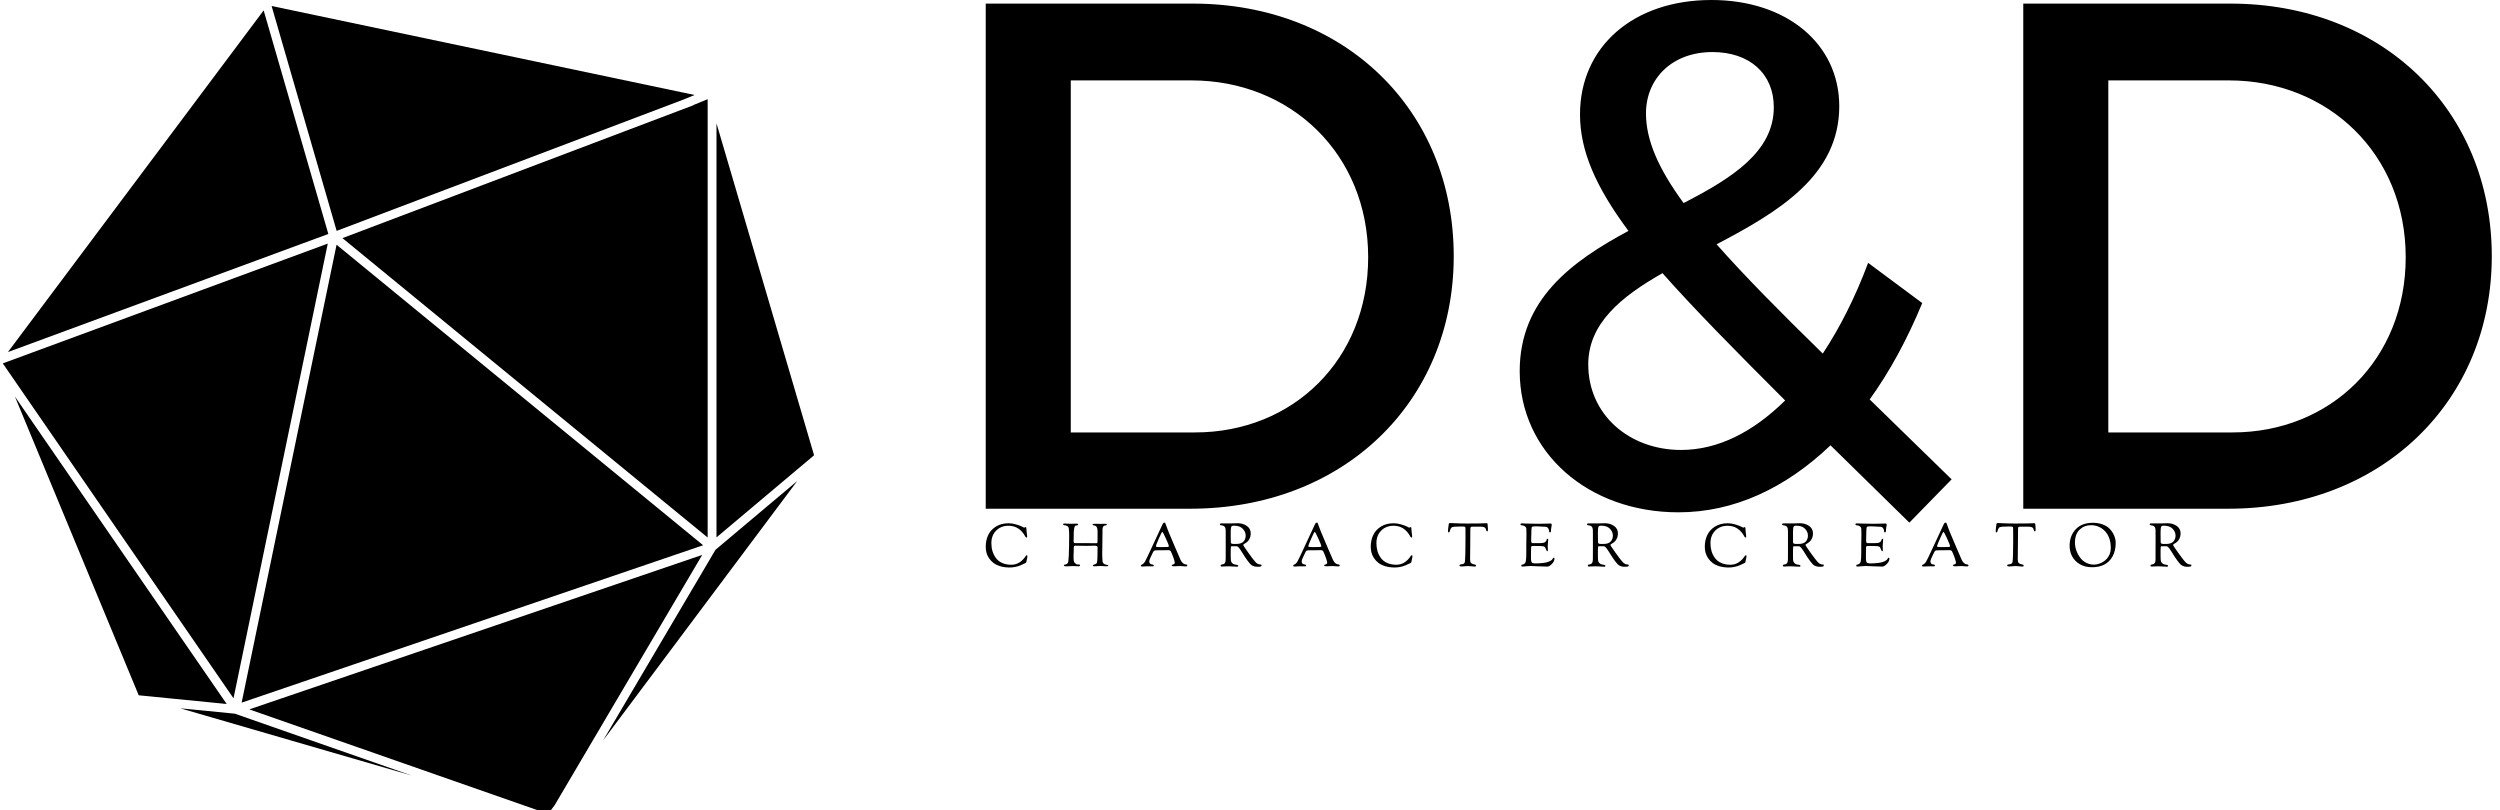 <svg data-v-423bf9ae="" xmlns="http://www.w3.org/2000/svg" viewBox="0 0 287 93" class="iconLeftSlogan"><!----><!----><!----><g data-v-423bf9ae="" id="9be48a3c-2b31-46f5-96a1-c7aac489a3c8" fill="black" transform="matrix(5.917,0,0,5.917,105.529,-24.911)"><path d="M1.29 14.08L5.26 14.08C8.23 14.08 10.37 12.01 10.37 9.18C10.37 6.34 8.25 4.28 5.31 4.28L1.29 4.28ZM2.94 12.60L2.94 5.77L5.28 5.77C7.21 5.77 8.71 7.20 8.71 9.20C8.71 11.19 7.25 12.60 5.35 12.60ZM11.65 11.41C11.65 12.99 12.98 14.15 14.73 14.15C15.81 14.15 16.81 13.68 17.68 12.85L19.21 14.35L20.03 13.51L18.44 11.96C18.83 11.42 19.17 10.79 19.46 10.09L18.41 9.31C18.16 9.98 17.86 10.57 17.53 11.07C16.69 10.25 16.00 9.55 15.47 8.95C16.67 8.32 17.85 7.62 17.85 6.27C17.85 5.07 16.84 4.21 15.37 4.21C13.85 4.21 12.82 5.12 12.82 6.43C12.82 7.13 13.12 7.83 13.76 8.69C12.66 9.28 11.65 10.02 11.65 11.41ZM12.98 11.28C12.98 10.49 13.61 9.97 14.42 9.51C15.04 10.21 15.82 11.00 16.80 11.98C16.18 12.59 15.50 12.94 14.78 12.94C13.78 12.94 12.98 12.26 12.98 11.28ZM14.10 6.41C14.10 5.74 14.60 5.22 15.39 5.22C16.11 5.22 16.58 5.64 16.58 6.29C16.58 7.15 15.78 7.66 14.83 8.15C14.34 7.48 14.10 6.93 14.10 6.41ZM21.42 14.08L25.40 14.08C28.36 14.08 30.51 12.01 30.51 9.18C30.51 6.34 28.38 4.28 25.44 4.28L21.42 4.28ZM23.07 12.60L23.07 5.77L25.41 5.77C27.34 5.77 28.84 7.20 28.84 9.20C28.84 11.19 27.38 12.60 25.48 12.60Z"></path></g><!----><g data-v-423bf9ae="" id="0094e433-371f-45a5-ae8f-ca44cee24aee" transform="matrix(1.015,0,0,1.015,-3.641,-3.448)" stroke="none" fill="black"><path d="M30.917 82.868l52.195-17.802-41.458-33.987zM80.891 14.657l1.255-.516-47.84-10.066 7.357 25.434zM83.625 14.614l-1.624.668.008.021L42.318 30.33l41.307 33.863zM33.408 4.573L4.484 43.216 40.723 29.86zM71.796 87.147l21.962-29.348-9.246 7.78zM23.979 83.508l26.178 7.607-20.012-6.998zM84.625 17.348v46.828l11.037-9.287zM31.782 83.631L65.583 95.45l.742-.992 16.684-28.299zM5.269 48.243l14.008 33.794 9.95.984zM40.66 30.949L3.902 44.497l26.096 37.881z"></path></g><!----><g data-v-423bf9ae="" id="c4691be1-7bba-4f86-bc12-b16fba2ead59" fill="black" transform="matrix(0.494,0,0,0.494,112.856,58.371)"><path d="M0.62 8.90L0.62 8.90L0.62 8.90Q0.62 7.38 1.20 6.16L1.20 6.16L1.20 6.16Q1.79 4.94 3.02 4.19L3.02 4.19L3.02 4.19Q4.24 3.44 5.92 3.44L5.92 3.44L5.92 3.44Q6.78 3.44 7.64 3.70L7.64 3.70L7.64 3.70Q8.51 3.95 9.03 4.20L9.03 4.20L9.55 4.47L9.55 4.47Q9.59 4.47 9.69 4.40L9.69 4.40L9.69 4.40Q9.79 4.33 9.84 4.33L9.84 4.33L9.84 4.33Q9.91 4.33 9.98 4.38L9.98 4.38L9.98 4.38Q10.05 4.44 10.05 4.55L10.05 4.55L10.05 4.55Q10.07 4.96 10.12 5.41L10.12 5.41L10.12 5.41Q10.16 5.87 10.21 6.16L10.21 6.16L10.21 6.16Q10.25 6.45 10.25 6.51L10.25 6.51L10.25 6.51Q10.25 6.76 10.08 6.76L10.08 6.76L10.08 6.76Q9.95 6.76 9.84 6.57L9.84 6.57L9.84 6.57Q8.48 4.02 5.92 4.02L5.92 4.02L5.92 4.02Q4.17 4.02 3.05 5.14L3.05 5.14L3.05 5.14Q1.93 6.26 1.93 8.06L1.93 8.06L1.93 8.06Q1.93 9.06 2.19 9.93L2.19 9.93L2.19 9.93Q2.45 10.79 2.98 11.51L2.98 11.51L2.98 11.51Q3.50 12.24 4.42 12.66L4.42 12.66L4.42 12.66Q5.35 13.08 6.58 13.08L6.58 13.08L6.58 13.08Q8.60 13.08 9.97 10.98L9.97 10.98L9.97 10.98Q10.02 10.88 10.18 10.88L10.18 10.88L10.18 10.88Q10.30 10.88 10.30 11.07L10.30 11.07L10.30 11.07Q10.30 11.23 10.26 11.49L10.26 11.49L10.26 11.49Q10.21 11.75 10.14 12.06L10.14 12.06L10.14 12.06Q10.07 12.38 10.05 12.45L10.05 12.45L10.05 12.45Q10.02 12.60 9.83 12.70L9.83 12.70L9.83 12.70Q9.07 13.06 8.64 13.24L8.64 13.24L8.64 13.24Q8.22 13.43 7.56 13.57L7.56 13.57L7.56 13.57Q6.90 13.72 6.22 13.72L6.22 13.72L6.22 13.72Q5.00 13.72 4.02 13.43L4.02 13.43L4.02 13.43Q3.04 13.13 2.42 12.66L2.42 12.66L2.42 12.66Q1.79 12.18 1.37 11.54L1.37 11.54L1.37 11.54Q0.95 10.91 0.78 10.25L0.78 10.25L0.78 10.25Q0.62 9.60 0.62 8.90ZM18.58 3.65L18.58 3.65L18.58 3.65Q18.58 3.50 18.97 3.50L18.97 3.50L18.97 3.50Q19.11 3.50 19.61 3.53L19.61 3.53L19.61 3.53Q20.12 3.56 20.55 3.56L20.55 3.56L20.55 3.56Q20.82 3.56 21.06 3.54L21.06 3.54L21.06 3.54Q21.31 3.53 21.78 3.53L21.78 3.53L21.78 3.53Q22.09 3.53 22.09 3.72L22.09 3.72L22.09 3.72Q22.09 3.96 21.60 3.96L21.60 3.96L21.60 3.96Q21.32 3.96 21.20 4.54L21.20 4.54L21.20 4.54Q21.07 5.11 21.07 5.71L21.07 5.71L21.07 6.23L21.07 6.23Q21.07 6.57 21.06 6.99L21.06 6.99L21.06 6.99Q21.04 7.42 21.04 7.52L21.04 7.52L21.04 7.52Q21.04 7.87 21.13 7.97L21.13 7.97L21.13 7.97Q21.21 8.06 21.52 8.06L21.52 8.06L21.52 8.06Q21.55 8.06 22.06 8.06L22.06 8.06L22.06 8.06Q22.58 8.05 23.81 8.05L23.81 8.05L23.81 8.05Q23.93 8.05 24.19 8.06L24.19 8.06L24.19 8.06Q24.46 8.06 25.07 8.07L25.07 8.07L25.07 8.07Q25.68 8.08 26.46 8.08L26.46 8.08L26.46 8.08Q26.56 8.08 26.59 7.84L26.59 7.84L26.59 7.84Q26.61 7.56 26.61 6.13L26.61 6.13L26.61 5.38L26.61 5.38Q26.61 4.83 26.50 4.51L26.50 4.51L26.50 4.51Q26.38 4.19 26.20 4.09L26.20 4.09L26.20 4.09Q26.03 3.99 25.85 3.96L25.85 3.96L25.85 3.96Q25.68 3.93 25.56 3.88L25.56 3.88L25.56 3.88Q25.44 3.84 25.44 3.70L25.44 3.70L25.44 3.70Q25.44 3.56 25.98 3.56L25.98 3.56L25.98 3.56Q26.12 3.56 26.59 3.57L26.59 3.57L26.59 3.57Q27.05 3.58 27.34 3.58L27.34 3.58L27.34 3.58Q27.48 3.58 27.82 3.57L27.82 3.57L27.82 3.57Q28.15 3.56 28.43 3.56L28.43 3.56L28.43 3.56Q28.76 3.56 28.76 3.74L28.76 3.74L28.76 3.74Q28.76 3.92 28.56 3.92L28.56 3.92L28.56 3.92Q28.17 3.92 27.97 4.16L27.97 4.16L27.97 4.16Q27.76 4.40 27.76 4.79L27.76 4.79L27.76 4.79Q27.76 5.25 27.74 6.42L27.74 6.42L27.74 6.42Q27.72 7.59 27.72 8.19L27.72 8.19L27.72 8.19Q27.72 8.51 27.71 9.20L27.71 9.20L27.71 9.20Q27.69 9.90 27.69 10.29L27.69 10.29L27.69 10.81L27.69 10.81Q27.69 11.23 27.72 11.58L27.72 11.58L27.72 11.58Q27.75 11.94 27.75 12.10L27.75 12.10L27.75 12.10Q27.75 13.01 28.92 13.13L28.92 13.13L28.92 13.13Q29.09 13.13 29.09 13.29L29.09 13.29L29.09 13.29Q29.09 13.38 28.95 13.41L28.95 13.41L28.95 13.41Q28.81 13.44 28.41 13.44L28.41 13.44L28.41 13.44Q28.25 13.44 27.90 13.40L27.90 13.40L27.90 13.40Q27.54 13.37 27.33 13.37L27.33 13.37L27.33 13.37Q27.08 13.37 26.72 13.40L26.72 13.40L26.72 13.40Q26.36 13.44 26.01 13.44L26.01 13.44L26.01 13.44Q25.84 13.44 25.77 13.44L25.77 13.44L25.77 13.44Q25.70 13.44 25.63 13.42L25.63 13.42L25.63 13.42Q25.55 13.40 25.53 13.36L25.53 13.36L25.53 13.36Q25.51 13.33 25.51 13.26L25.51 13.26L25.51 13.26Q25.51 13.17 25.65 13.10L25.65 13.10L25.65 13.10Q25.79 13.03 25.96 12.99L25.96 12.99L25.96 12.99Q26.12 12.95 26.29 12.83L26.29 12.83L26.29 12.83Q26.45 12.71 26.47 12.53L26.47 12.53L26.47 12.53Q26.57 12.03 26.57 11.51L26.57 11.51L26.57 11.51Q26.57 11.37 26.58 11.12L26.58 11.12L26.58 11.12Q26.59 10.86 26.59 10.75L26.59 10.75L26.59 10.75Q26.59 10.50 26.60 9.93L26.60 9.93L26.60 9.93Q26.61 9.35 26.61 9.03L26.61 9.03L26.61 9.03Q26.61 8.82 26.45 8.74L26.45 8.74L26.45 8.74Q26.28 8.65 25.73 8.65L25.73 8.65L25.73 8.65Q25.52 8.65 24.77 8.68L24.77 8.68L24.01 8.69L24.01 8.69Q23.39 8.69 22.62 8.67L22.62 8.67L22.62 8.67Q21.85 8.65 21.43 8.65L21.43 8.65L21.43 8.65Q21.22 8.65 21.15 8.74L21.15 8.74L21.15 8.74Q21.08 8.82 21.08 9.17L21.08 9.17L21.08 9.17Q21.08 9.52 21.06 10.08L21.06 10.08L21.06 10.08Q21.03 10.64 21.03 10.89L21.03 10.89L21.03 11.49L21.03 11.49Q21.03 12.10 21.14 12.39L21.14 12.39L21.14 12.39Q21.25 12.68 21.69 12.96L21.69 12.96L21.69 12.96Q21.80 13.03 22.29 13.03L22.29 13.03L22.29 13.03Q22.39 13.03 22.47 13.08L22.47 13.08L22.47 13.08Q22.55 13.13 22.55 13.19L22.55 13.19L22.55 13.19Q22.55 13.44 22.11 13.44L22.11 13.44L22.11 13.44Q21.69 13.44 21.41 13.41L21.41 13.41L21.41 13.41Q21.14 13.38 20.94 13.38L20.94 13.38L20.94 13.38Q20.55 13.38 20.10 13.42L20.10 13.42L20.10 13.42Q19.66 13.45 19.43 13.45L19.43 13.45L19.43 13.45Q18.77 13.45 18.77 13.24L18.77 13.24L18.77 13.24Q18.77 13.12 18.91 13.07L18.91 13.07L18.91 13.07Q19.04 13.02 19.21 13.00L19.21 13.00L19.21 13.00Q19.38 12.98 19.56 12.82L19.56 12.82L19.56 12.82Q19.74 12.66 19.81 12.35L19.81 12.35L19.81 12.35Q19.85 12.11 19.92 10.91L19.92 10.91L19.92 10.91Q19.99 9.70 19.99 8.61L19.99 8.61L19.99 7.81L19.99 7.81Q19.99 7.63 20.00 7.12L20.00 7.12L20.00 7.12Q20.01 6.61 20.01 6.30L20.01 6.30L20.01 6.30Q20.01 5.24 19.92 4.63L19.92 4.63L19.92 4.63Q19.88 4.28 19.55 4.09L19.55 4.09L19.55 4.09Q19.22 3.89 18.87 3.89L18.87 3.89L18.87 3.89Q18.73 3.89 18.66 3.80L18.66 3.80L18.66 3.80Q18.58 3.71 18.58 3.65ZM36.65 13.33L36.65 13.33L36.65 13.33Q36.65 13.13 36.86 13.06L36.86 13.06L36.86 13.06Q37.31 12.89 37.65 12.31L37.65 12.31L37.65 12.31Q37.98 11.73 39.31 8.83L39.31 8.83L39.31 8.83Q40.68 5.87 41.73 3.63L41.73 3.63L41.73 3.63Q41.83 3.42 41.91 3.36L41.91 3.36L41.91 3.36Q41.99 3.30 42.15 3.30L42.15 3.30L42.15 3.30Q42.28 3.30 42.32 3.36L42.32 3.36L42.32 3.36Q42.36 3.42 42.50 3.82L42.50 3.82L42.50 3.82Q42.59 4.06 42.65 4.23L42.65 4.23L42.65 4.23Q42.71 4.40 42.85 4.77L42.85 4.77L42.85 4.77Q42.99 5.15 43.16 5.56L43.16 5.56L43.16 5.56Q43.61 6.66 44.71 9.22L44.71 9.22L44.71 9.22Q45.81 11.77 45.91 11.98L45.91 11.98L45.91 11.98Q46.14 12.46 46.44 12.71L46.44 12.71L46.44 12.71Q46.73 12.95 46.95 12.97L46.95 12.97L46.95 12.97Q47.17 12.99 47.31 13.04L47.31 13.04L47.31 13.04Q47.46 13.09 47.46 13.26L47.46 13.26L47.46 13.26Q47.46 13.47 47.08 13.47L47.08 13.47L47.08 13.47Q46.93 13.47 46.48 13.43L46.48 13.43L46.48 13.43Q46.03 13.38 45.82 13.38L45.82 13.38L45.82 13.38Q45.56 13.38 45.14 13.41L45.14 13.41L45.14 13.41Q44.72 13.44 44.52 13.44L44.52 13.44L44.52 13.44Q44.09 13.44 43.97 13.40L43.97 13.40L43.97 13.40Q43.85 13.37 43.85 13.24L43.85 13.24L43.85 13.24Q43.85 13.15 43.96 13.08L43.96 13.08L43.96 13.08Q44.07 13.02 44.20 13.00L44.20 13.00L44.20 13.00Q44.32 12.98 44.44 12.87L44.44 12.87L44.44 12.87Q44.55 12.77 44.55 12.59L44.55 12.59L44.55 12.59Q44.55 12.28 44.20 11.33L44.20 11.33L44.20 11.33Q43.85 10.37 43.61 9.93L43.61 9.93L43.61 9.93Q43.48 9.69 43.04 9.69L43.04 9.69L43.04 9.69Q42.97 9.69 42.42 9.70L42.42 9.70L42.42 9.70Q41.87 9.72 41.34 9.72L41.34 9.72L40.60 9.72L40.60 9.72Q39.97 9.72 39.81 9.79L39.81 9.79L39.81 9.79Q39.65 9.86 39.52 10.12L39.52 10.12L39.52 10.12Q39.44 10.30 39.24 10.70L39.24 10.70L39.24 10.70Q39.05 11.10 38.98 11.26L38.98 11.26L38.98 11.26Q38.91 11.41 38.80 11.65L38.80 11.65L38.80 11.65Q38.70 11.90 38.66 12.05L38.66 12.05L38.66 12.05Q38.63 12.19 38.63 12.31L38.63 12.31L38.63 12.31Q38.63 12.63 38.79 12.80L38.79 12.80L38.79 12.80Q38.95 12.96 39.14 12.98L39.14 12.98L39.14 12.98Q39.34 13.01 39.50 13.06L39.50 13.06L39.50 13.06Q39.66 13.12 39.66 13.26L39.66 13.26L39.66 13.26Q39.66 13.36 39.62 13.40L39.62 13.40L39.62 13.40Q39.58 13.45 39.42 13.45L39.42 13.45L39.42 13.45Q39.34 13.45 38.94 13.45L38.94 13.45L38.94 13.45Q38.54 13.44 38.26 13.44L38.26 13.44L38.26 13.44Q37.95 13.44 37.57 13.47L37.57 13.47L37.57 13.47Q37.18 13.50 37.06 13.50L37.06 13.50L37.06 13.50Q36.65 13.50 36.65 13.33ZM40.17 8.71L40.17 8.71L40.17 8.71Q40.17 8.89 40.29 8.93L40.29 8.93L40.29 8.93Q40.42 8.97 40.88 8.97L40.88 8.97L41.31 8.97L42.64 8.96L42.64 8.96Q43.19 8.96 43.19 8.74L43.19 8.74L43.19 8.74Q43.19 8.55 42.50 7.01L42.50 7.01L42.50 7.01Q41.82 5.46 41.64 5.46L41.64 5.46L41.64 5.46Q41.51 5.46 40.84 7.01L40.84 7.01L40.84 7.01Q40.17 8.55 40.17 8.71ZM55.02 3.70L55.02 3.70L55.02 3.70Q55.02 3.47 55.43 3.47L55.43 3.47L57.75 3.47L57.75 3.47Q58.07 3.47 58.49 3.45L58.49 3.45L58.49 3.45Q58.91 3.43 59.15 3.43L59.15 3.43L59.15 3.43Q60.41 3.43 61.31 4.07L61.31 4.07L61.31 4.07Q62.20 4.70 62.20 5.78L62.20 5.78L62.20 5.78Q62.20 6.50 61.93 7.03L61.93 7.03L61.93 7.03Q61.66 7.57 61.33 7.81L61.33 7.81L61.33 7.81Q61.00 8.05 60.73 8.22L60.73 8.22L60.73 8.22Q60.45 8.40 60.45 8.46L60.45 8.46L60.45 8.46Q60.45 8.62 61.63 10.27L61.63 10.27L61.63 10.27Q62.80 11.91 63.24 12.38L63.24 12.38L63.24 12.38Q63.77 13.03 64.53 13.03L64.53 13.03L64.53 13.03Q64.72 13.03 64.72 13.20L64.72 13.20L64.72 13.20Q64.72 13.41 64.55 13.48L64.55 13.48L64.55 13.48Q64.39 13.55 63.69 13.55L63.69 13.55L63.69 13.55Q63.03 13.55 62.48 13.23L62.48 13.23L62.48 13.23Q61.78 12.82 60.12 10.09L60.12 10.09L60.12 10.09Q60.02 9.94 59.98 9.87L59.98 9.87L59.98 9.87Q59.30 8.78 58.94 8.78L58.94 8.78L58.65 8.78L57.79 8.78L57.79 8.78Q57.62 8.78 57.59 8.92L57.59 8.92L57.59 8.92Q57.55 9.06 57.55 9.77L57.55 9.77L57.55 9.77Q57.55 10.44 57.55 10.88L57.55 10.88L57.55 10.88Q57.55 11.31 57.56 11.43L57.56 11.43L57.56 11.43Q57.57 11.55 57.57 11.63L57.57 11.63L57.57 11.63Q57.57 11.70 57.57 11.75L57.57 11.75L57.57 11.75Q57.57 12.32 57.83 12.63L57.83 12.63L57.83 12.63Q58.10 12.95 58.43 13.00L58.43 13.00L58.43 13.00Q58.76 13.05 59.02 13.11L59.02 13.11L59.02 13.11Q59.29 13.17 59.29 13.31L59.29 13.31L59.29 13.31Q59.29 13.54 59.04 13.54L59.04 13.54L59.04 13.54Q59.02 13.54 58.07 13.49L58.07 13.49L58.07 13.49Q57.12 13.44 57.04 13.44L57.04 13.44L57.04 13.44Q56.63 13.44 56.07 13.47L56.07 13.47L56.07 13.47Q55.51 13.50 55.50 13.50L55.50 13.50L55.50 13.50Q55.20 13.50 55.20 13.27L55.20 13.27L55.20 13.27Q55.20 13.12 55.38 13.05L55.38 13.05L55.38 13.05Q55.57 12.99 55.79 12.96L55.79 12.96L55.79 12.96Q56.01 12.94 56.20 12.66L56.20 12.66L56.20 12.66Q56.38 12.38 56.38 11.86L56.38 11.86L56.38 11.86Q56.38 11.49 56.39 9.90L56.39 9.90L56.39 9.90Q56.39 8.30 56.39 7.45L56.39 7.45L56.39 7.45Q56.39 6.58 56.39 5.86L56.39 5.86L56.39 5.86Q56.38 5.14 56.38 5.08L56.38 5.08L56.38 5.08Q56.38 4.56 56.17 4.29L56.17 4.29L56.17 4.29Q55.96 4.02 55.70 3.98L55.70 3.98L55.70 3.98Q55.44 3.95 55.23 3.89L55.23 3.89L55.23 3.89Q55.02 3.84 55.02 3.70ZM57.55 5.54L57.55 5.94L57.55 5.94Q57.55 7.38 57.57 7.72L57.57 7.72L57.57 7.72Q57.58 8.06 57.67 8.12L57.67 8.12L57.67 8.12Q57.88 8.25 58.27 8.25L58.27 8.25L58.41 8.25L58.81 8.25L58.81 8.25Q60.00 8.25 60.52 7.70L60.52 7.70L60.52 7.70Q61.03 7.15 61.03 6.30L61.03 6.30L61.03 6.30Q61.03 5.43 60.35 4.72L60.35 4.72L60.35 4.72Q59.67 4.00 58.30 4.00L58.30 4.00L58.30 4.00Q57.78 4.00 57.67 4.28L57.67 4.28L57.67 4.28Q57.55 4.55 57.55 5.54L57.55 5.54ZM72.07 13.33L72.07 13.33L72.07 13.33Q72.07 13.13 72.28 13.06L72.28 13.06L72.28 13.06Q72.73 12.89 73.07 12.31L73.07 12.31L73.07 12.31Q73.40 11.73 74.73 8.83L74.73 8.83L74.73 8.83Q76.10 5.87 77.15 3.63L77.15 3.63L77.15 3.63Q77.25 3.42 77.33 3.36L77.33 3.36L77.33 3.36Q77.41 3.30 77.57 3.30L77.57 3.30L77.57 3.30Q77.70 3.30 77.74 3.36L77.74 3.36L77.74 3.36Q77.78 3.42 77.92 3.82L77.92 3.82L77.92 3.82Q78.01 4.06 78.07 4.23L78.07 4.23L78.07 4.23Q78.13 4.40 78.27 4.77L78.27 4.77L78.27 4.77Q78.41 5.15 78.58 5.56L78.58 5.56L78.58 5.56Q79.03 6.66 80.13 9.22L80.13 9.22L80.13 9.22Q81.23 11.77 81.33 11.98L81.33 11.98L81.33 11.98Q81.56 12.46 81.86 12.71L81.86 12.71L81.86 12.71Q82.15 12.95 82.37 12.97L82.37 12.97L82.37 12.97Q82.59 12.99 82.73 13.04L82.73 13.04L82.73 13.04Q82.88 13.09 82.88 13.26L82.88 13.26L82.88 13.26Q82.88 13.47 82.50 13.47L82.50 13.47L82.50 13.47Q82.35 13.47 81.90 13.43L81.90 13.43L81.90 13.43Q81.45 13.38 81.24 13.38L81.24 13.38L81.24 13.38Q80.98 13.38 80.56 13.41L80.56 13.41L80.56 13.41Q80.14 13.44 79.94 13.44L79.94 13.44L79.94 13.44Q79.51 13.44 79.39 13.40L79.39 13.40L79.39 13.40Q79.27 13.37 79.27 13.24L79.27 13.24L79.27 13.24Q79.27 13.15 79.38 13.08L79.38 13.08L79.38 13.08Q79.49 13.02 79.62 13.00L79.62 13.00L79.62 13.00Q79.74 12.98 79.86 12.87L79.86 12.87L79.86 12.87Q79.97 12.77 79.97 12.59L79.97 12.59L79.97 12.59Q79.97 12.28 79.62 11.33L79.62 11.33L79.62 11.33Q79.27 10.37 79.03 9.93L79.03 9.93L79.03 9.93Q78.90 9.69 78.46 9.69L78.46 9.69L78.46 9.69Q78.39 9.69 77.84 9.70L77.84 9.70L77.84 9.70Q77.29 9.72 76.76 9.72L76.76 9.72L76.02 9.72L76.02 9.72Q75.39 9.72 75.23 9.79L75.23 9.79L75.23 9.79Q75.07 9.86 74.94 10.12L74.94 10.12L74.94 10.12Q74.86 10.30 74.66 10.70L74.66 10.70L74.66 10.70Q74.47 11.10 74.40 11.26L74.40 11.26L74.40 11.26Q74.33 11.41 74.22 11.65L74.22 11.65L74.22 11.65Q74.12 11.90 74.08 12.05L74.08 12.05L74.08 12.05Q74.05 12.19 74.05 12.31L74.05 12.31L74.05 12.31Q74.05 12.63 74.21 12.80L74.21 12.80L74.21 12.80Q74.37 12.96 74.56 12.98L74.56 12.98L74.56 12.98Q74.76 13.01 74.92 13.06L74.92 13.06L74.92 13.06Q75.08 13.12 75.08 13.26L75.08 13.26L75.08 13.26Q75.08 13.36 75.04 13.40L75.04 13.40L75.04 13.40Q75.00 13.45 74.84 13.45L74.84 13.45L74.84 13.45Q74.76 13.45 74.36 13.45L74.36 13.45L74.36 13.45Q73.96 13.44 73.68 13.44L73.68 13.44L73.68 13.44Q73.37 13.44 72.99 13.47L72.99 13.47L72.99 13.47Q72.60 13.50 72.48 13.50L72.48 13.50L72.48 13.50Q72.07 13.50 72.07 13.33ZM75.59 8.71L75.59 8.71L75.59 8.71Q75.59 8.89 75.71 8.93L75.71 8.93L75.71 8.93Q75.84 8.97 76.30 8.97L76.30 8.97L76.73 8.97L78.06 8.96L78.06 8.96Q78.61 8.96 78.61 8.74L78.61 8.74L78.61 8.74Q78.61 8.55 77.92 7.01L77.92 7.01L77.92 7.01Q77.24 5.46 77.06 5.46L77.06 5.46L77.06 5.46Q76.93 5.46 76.26 7.01L76.26 7.01L76.26 7.01Q75.59 8.55 75.59 8.71ZM90.09 8.90L90.09 8.90L90.09 8.90Q90.09 7.38 90.68 6.16L90.68 6.16L90.68 6.16Q91.27 4.94 92.49 4.19L92.49 4.19L92.49 4.19Q93.72 3.44 95.40 3.44L95.40 3.44L95.40 3.44Q96.25 3.44 97.12 3.70L97.12 3.70L97.12 3.70Q97.99 3.95 98.50 4.20L98.50 4.20L99.02 4.47L99.02 4.47Q99.06 4.47 99.16 4.40L99.16 4.40L99.16 4.40Q99.26 4.33 99.32 4.33L99.32 4.33L99.32 4.33Q99.39 4.33 99.46 4.38L99.46 4.38L99.46 4.38Q99.53 4.44 99.53 4.55L99.53 4.55L99.53 4.55Q99.54 4.96 99.59 5.41L99.59 5.41L99.59 5.41Q99.64 5.87 99.68 6.16L99.68 6.16L99.68 6.16Q99.72 6.45 99.72 6.51L99.72 6.51L99.72 6.51Q99.72 6.76 99.55 6.76L99.55 6.76L99.55 6.76Q99.43 6.76 99.32 6.57L99.32 6.57L99.32 6.57Q97.96 4.02 95.40 4.02L95.40 4.02L95.40 4.02Q93.65 4.02 92.53 5.14L92.53 5.14L92.53 5.14Q91.41 6.26 91.41 8.06L91.41 8.06L91.41 8.06Q91.41 9.06 91.66 9.93L91.66 9.93L91.66 9.93Q91.92 10.79 92.45 11.51L92.45 11.51L92.45 11.51Q92.97 12.24 93.90 12.66L93.90 12.66L93.90 12.66Q94.82 13.08 96.05 13.08L96.05 13.08L96.05 13.08Q98.07 13.08 99.44 10.98L99.44 10.98L99.44 10.98Q99.50 10.88 99.65 10.88L99.65 10.88L99.65 10.88Q99.78 10.88 99.78 11.07L99.78 11.07L99.78 11.07Q99.78 11.23 99.73 11.49L99.73 11.49L99.73 11.49Q99.68 11.75 99.61 12.06L99.61 12.06L99.61 12.06Q99.54 12.38 99.53 12.45L99.53 12.45L99.53 12.45Q99.50 12.60 99.30 12.70L99.30 12.70L99.30 12.70Q98.55 13.06 98.12 13.24L98.12 13.24L98.12 13.24Q97.69 13.43 97.03 13.57L97.03 13.57L97.03 13.57Q96.38 13.72 95.69 13.72L95.69 13.72L95.69 13.72Q94.47 13.72 93.49 13.43L93.49 13.43L93.49 13.43Q92.51 13.13 91.89 12.66L91.89 12.66L91.89 12.66Q91.27 12.18 90.85 11.54L90.85 11.54L90.85 11.54Q90.43 10.91 90.26 10.25L90.26 10.25L90.26 10.25Q90.09 9.60 90.09 8.90ZM108.05 5.32L108.05 5.32L108.05 5.32Q108.05 4.76 108.19 3.88L108.19 3.88L108.19 3.88Q108.19 3.85 108.20 3.78L108.20 3.78L108.20 3.78Q108.21 3.71 108.21 3.69L108.21 3.69L108.21 3.69Q108.22 3.67 108.23 3.62L108.23 3.62L108.23 3.62Q108.23 3.57 108.25 3.55L108.25 3.55L108.25 3.55Q108.26 3.53 108.28 3.49L108.28 3.49L108.28 3.49Q108.30 3.46 108.33 3.44L108.33 3.44L108.33 3.44Q108.36 3.43 108.40 3.42L108.40 3.42L108.40 3.42Q108.44 3.40 108.50 3.39L108.50 3.39L108.50 3.39Q108.56 3.39 108.63 3.39L108.63 3.39L108.63 3.39Q108.85 3.39 109.81 3.44L109.81 3.44L109.81 3.44Q110.77 3.50 112.57 3.50L112.57 3.50L112.57 3.50Q115.65 3.50 116.89 3.43L116.89 3.43L116.89 3.43Q116.90 3.43 116.93 3.42L116.93 3.42L116.93 3.42Q116.97 3.42 116.98 3.42L116.98 3.42L116.98 3.42Q117.14 3.42 117.19 3.50L117.19 3.50L117.19 3.50Q117.25 3.58 117.25 3.65L117.25 3.65L117.25 3.65Q117.25 3.75 117.29 4.24L117.29 4.24L117.29 4.24Q117.33 4.73 117.33 4.79L117.33 4.79L117.33 4.79Q117.33 5.14 117.29 5.23L117.29 5.23L117.29 5.23Q117.25 5.32 117.11 5.32L117.11 5.32L117.11 5.32Q117.00 5.32 116.96 5.15L116.96 5.15L116.96 5.15Q116.84 4.75 116.76 4.60L116.76 4.60L116.76 4.60Q116.68 4.45 116.40 4.34L116.40 4.34L116.40 4.34Q116.12 4.23 115.54 4.23L115.54 4.23L113.72 4.23L113.72 4.23Q113.39 4.23 113.31 4.36L113.31 4.36L113.31 4.36Q113.23 4.49 113.23 5.12L113.23 5.12L113.23 5.81L113.23 5.81Q113.23 7.69 113.21 9.11L113.21 9.11L113.21 9.11Q113.19 10.54 113.19 10.93L113.19 10.93L113.19 10.93Q113.19 11.13 113.18 11.43L113.18 11.43L113.18 11.43Q113.18 11.73 113.18 11.84L113.18 11.84L113.18 11.84Q113.18 12.45 113.37 12.64L113.37 12.64L113.37 12.64Q113.55 12.81 113.78 12.90L113.78 12.90L113.78 12.90Q114.00 12.99 114.16 13.01L114.16 13.01L114.16 13.01Q114.32 13.02 114.44 13.08L114.44 13.08L114.44 13.08Q114.55 13.13 114.55 13.26L114.55 13.26L114.55 13.26Q114.55 13.41 114.48 13.45L114.48 13.45L114.48 13.45Q114.41 13.50 114.21 13.50L114.21 13.50L114.21 13.50Q114.04 13.50 113.47 13.44L113.47 13.44L113.47 13.44Q112.90 13.38 112.66 13.38L112.66 13.38L112.66 13.38Q112.49 13.38 111.98 13.43L111.98 13.43L111.98 13.43Q111.47 13.48 111.23 13.48L111.23 13.48L111.23 13.48Q110.71 13.48 110.71 13.26L110.71 13.26L110.71 13.26Q110.71 13.12 110.80 13.07L110.80 13.07L110.80 13.07Q110.88 13.02 111.12 12.98L111.12 12.98L111.12 12.98Q111.37 12.95 111.44 12.94L111.44 12.94L111.44 12.94Q111.92 12.82 111.97 12.38L111.97 12.38L111.97 12.38Q112.11 11.14 112.11 7.08L112.11 7.08L112.10 4.58L112.10 4.58Q112.10 4.31 111.94 4.25L111.94 4.25L111.94 4.25Q111.79 4.19 111.03 4.19L111.03 4.19L111.03 4.19Q110.05 4.19 109.56 4.24L109.56 4.24L109.56 4.24Q109.06 4.30 108.98 4.35L108.98 4.35L108.98 4.35Q108.89 4.40 108.78 4.54L108.78 4.54L108.78 4.54Q108.65 4.70 108.58 4.91L108.58 4.91L108.58 4.91Q108.50 5.11 108.48 5.24L108.48 5.24L108.48 5.24Q108.46 5.38 108.39 5.47L108.39 5.47L108.39 5.47Q108.33 5.56 108.21 5.56L108.21 5.56L108.21 5.56Q108.05 5.56 108.05 5.32ZM124.89 3.65L124.89 3.65L124.89 3.65Q124.89 3.46 125.29 3.46L125.29 3.46L125.29 3.46Q125.34 3.46 125.47 3.47L125.47 3.47L125.47 3.47Q125.59 3.49 125.66 3.49L125.66 3.49L125.66 3.49Q125.71 3.49 126.98 3.52L126.98 3.52L126.98 3.52Q128.25 3.56 129.08 3.56L129.08 3.56L129.08 3.56Q129.37 3.56 130.53 3.53L130.53 3.53L130.53 3.53Q131.68 3.50 131.88 3.50L131.88 3.50L131.88 3.50Q132.15 3.50 132.15 3.82L132.15 3.82L132.15 3.82Q132.15 3.91 132.06 4.38L132.06 4.38L132.06 4.38Q131.98 4.84 131.98 5.25L131.98 5.25L131.98 5.25Q131.98 5.38 131.91 5.47L131.91 5.47L131.91 5.47Q131.84 5.56 131.75 5.56L131.75 5.56L131.75 5.56Q131.54 5.56 131.54 5.26L131.54 5.26L131.54 5.26Q131.54 4.89 131.31 4.58L131.31 4.58L131.31 4.58Q131.07 4.27 130.72 4.26L130.72 4.26L130.72 4.26Q129.46 4.16 128.79 4.16L128.79 4.16L128.42 4.16L128.42 4.16Q127.69 4.16 127.57 4.26L127.57 4.26L127.57 4.26Q127.46 4.37 127.43 5.01L127.43 5.01L127.43 5.01Q127.37 6.02 127.37 7.35L127.37 7.35L127.37 7.35Q127.37 8.05 127.64 8.06L127.64 8.06L127.99 8.06L128.58 8.06L129.01 8.06L129.01 8.06Q129.85 8.06 130.13 8.01L130.13 8.01L130.13 8.01Q130.41 7.95 130.63 7.80L130.63 7.80L130.63 7.80Q130.90 7.62 130.96 7.28L130.96 7.28L130.96 7.28Q131.00 7.04 131.15 7.04L131.15 7.04L131.15 7.04Q131.28 7.04 131.31 7.08L131.31 7.08L131.31 7.08Q131.33 7.13 131.33 7.27L131.33 7.27L131.33 7.27Q131.33 7.36 131.28 7.91L131.28 7.91L131.28 7.91Q131.22 8.46 131.22 8.74L131.22 8.74L131.22 8.74Q131.22 9.00 131.24 9.24L131.24 9.24L131.24 9.24Q131.26 9.48 131.26 9.59L131.26 9.59L131.26 9.59Q131.26 9.94 131.17 9.94L131.17 9.94L131.17 9.94Q130.96 9.94 130.86 9.60L130.86 9.60L130.86 9.60Q130.66 9.02 130.51 8.92L130.51 8.92L130.51 8.92Q130.21 8.72 129.16 8.72L129.16 8.72L129.16 8.72Q128.74 8.72 128.48 8.72L128.48 8.72L128.48 8.72Q128.23 8.72 128.15 8.71L128.15 8.71L128.15 8.71Q128.07 8.71 128.02 8.71L128.02 8.71L128.02 8.71Q127.97 8.71 127.93 8.71L127.93 8.71L127.93 8.71Q127.36 8.71 127.36 8.97L127.36 8.97L127.36 8.97Q127.36 9.38 127.34 9.99L127.34 9.99L127.34 9.99Q127.33 10.60 127.33 10.99L127.33 10.99L127.33 11.55L127.33 11.55Q127.33 12.56 127.67 12.66L127.67 12.66L127.67 12.66Q128.02 12.77 128.27 12.77L128.27 12.77L128.27 12.77Q129.32 12.77 130.11 12.67L130.11 12.67L130.11 12.67Q130.90 12.57 131.30 12.42L131.30 12.42L131.30 12.42Q131.70 12.28 131.96 12.10L131.96 12.10L131.96 12.10Q132.23 11.93 132.31 11.78L132.31 11.78L132.31 11.78Q132.38 11.63 132.46 11.54L132.46 11.54L132.46 11.54Q132.54 11.44 132.62 11.44L132.62 11.44L132.62 11.44Q132.79 11.44 132.79 11.68L132.79 11.68L132.79 11.68Q132.79 12.28 132.19 12.89L132.19 12.89L132.19 12.89Q131.59 13.51 131.14 13.51L131.14 13.51L131.14 13.51Q130.13 13.51 128.86 13.44L128.86 13.44L128.86 13.44Q127.60 13.37 127.29 13.37L127.29 13.37L127.29 13.37Q126.90 13.37 126.31 13.43L126.31 13.43L126.31 13.43Q125.72 13.50 125.38 13.50L125.38 13.50L125.38 13.50Q125.09 13.50 125.09 13.36L125.09 13.36L125.09 13.36Q125.09 13.23 125.09 13.19L125.09 13.19L125.09 13.19Q125.09 13.15 125.13 13.12L125.13 13.12L125.13 13.12Q125.17 13.09 125.22 13.08L125.22 13.08L125.22 13.08Q125.27 13.08 125.40 13.03L125.40 13.03L125.40 13.03Q125.54 12.99 125.69 12.92L125.69 12.92L125.69 12.92Q126.03 12.75 126.13 12.26L126.13 12.26L126.13 12.26Q126.24 11.77 126.24 10.21L126.24 10.21L126.24 8.47L126.24 8.47Q126.24 8.09 126.26 7.29L126.26 7.29L126.26 7.29Q126.28 6.50 126.28 6.05L126.28 6.05L126.28 6.05Q126.28 5.67 126.25 4.77L126.25 4.77L126.25 4.77Q126.24 4.37 125.90 4.14L125.90 4.14L125.90 4.14Q125.57 3.92 125.12 3.91L125.12 3.91L125.12 3.91Q124.89 3.91 124.89 3.65ZM140.35 3.70L140.35 3.70L140.35 3.70Q140.35 3.47 140.76 3.47L140.76 3.47L143.08 3.47L143.08 3.47Q143.40 3.47 143.82 3.45L143.82 3.45L143.82 3.45Q144.24 3.43 144.48 3.43L144.48 3.43L144.48 3.43Q145.74 3.43 146.64 4.07L146.64 4.07L146.64 4.07Q147.53 4.70 147.53 5.78L147.53 5.78L147.53 5.78Q147.53 6.50 147.26 7.03L147.26 7.03L147.26 7.03Q146.99 7.57 146.66 7.81L146.66 7.81L146.66 7.81Q146.33 8.05 146.06 8.22L146.06 8.22L146.06 8.22Q145.78 8.40 145.78 8.46L145.78 8.46L145.78 8.46Q145.78 8.62 146.96 10.27L146.96 10.27L146.96 10.27Q148.13 11.91 148.57 12.38L148.57 12.38L148.57 12.38Q149.10 13.03 149.86 13.03L149.86 13.03L149.86 13.03Q150.05 13.03 150.05 13.20L150.05 13.20L150.05 13.20Q150.05 13.41 149.88 13.48L149.88 13.48L149.88 13.48Q149.72 13.55 149.02 13.55L149.02 13.55L149.02 13.55Q148.36 13.55 147.81 13.23L147.81 13.23L147.81 13.23Q147.11 12.82 145.45 10.09L145.45 10.09L145.45 10.09Q145.35 9.94 145.31 9.87L145.31 9.87L145.31 9.87Q144.63 8.78 144.27 8.78L144.27 8.78L143.98 8.78L143.12 8.78L143.12 8.78Q142.95 8.78 142.92 8.92L142.92 8.92L142.92 8.92Q142.88 9.06 142.88 9.77L142.88 9.77L142.88 9.77Q142.88 10.44 142.88 10.88L142.88 10.88L142.88 10.88Q142.88 11.31 142.89 11.43L142.89 11.43L142.89 11.43Q142.90 11.55 142.90 11.63L142.90 11.63L142.90 11.63Q142.90 11.70 142.90 11.75L142.90 11.75L142.90 11.75Q142.90 12.32 143.16 12.63L143.16 12.63L143.16 12.63Q143.43 12.95 143.76 13.00L143.76 13.00L143.76 13.00Q144.09 13.05 144.35 13.11L144.35 13.11L144.35 13.11Q144.62 13.17 144.62 13.31L144.62 13.31L144.62 13.31Q144.62 13.54 144.37 13.54L144.37 13.54L144.37 13.54Q144.35 13.54 143.40 13.49L143.40 13.49L143.40 13.49Q142.45 13.44 142.37 13.44L142.37 13.44L142.37 13.44Q141.96 13.44 141.40 13.47L141.40 13.47L141.40 13.47Q140.84 13.50 140.83 13.50L140.83 13.50L140.83 13.50Q140.53 13.50 140.53 13.27L140.53 13.27L140.53 13.27Q140.53 13.12 140.71 13.05L140.71 13.05L140.71 13.05Q140.90 12.99 141.12 12.96L141.12 12.96L141.12 12.96Q141.34 12.94 141.53 12.66L141.53 12.66L141.53 12.66Q141.71 12.38 141.71 11.86L141.71 11.86L141.71 11.86Q141.71 11.49 141.72 9.90L141.72 9.90L141.72 9.90Q141.72 8.30 141.72 7.45L141.72 7.45L141.72 7.45Q141.72 6.58 141.72 5.86L141.72 5.86L141.72 5.86Q141.71 5.14 141.71 5.08L141.71 5.08L141.71 5.08Q141.71 4.56 141.50 4.29L141.50 4.29L141.50 4.29Q141.29 4.02 141.03 3.98L141.03 3.98L141.03 3.98Q140.77 3.95 140.56 3.89L140.56 3.89L140.56 3.89Q140.35 3.84 140.35 3.70ZM142.88 5.54L142.88 5.94L142.88 5.94Q142.88 7.38 142.90 7.72L142.90 7.72L142.90 7.72Q142.91 8.06 143.00 8.12L143.00 8.12L143.00 8.12Q143.21 8.25 143.60 8.25L143.60 8.25L143.74 8.25L144.14 8.25L144.14 8.25Q145.33 8.25 145.84 7.70L145.84 7.70L145.84 7.70Q146.36 7.15 146.36 6.30L146.36 6.30L146.36 6.30Q146.36 5.43 145.68 4.72L145.68 4.72L145.68 4.72Q145.00 4.00 143.63 4.00L143.63 4.00L143.63 4.00Q143.11 4.00 143.00 4.28L143.00 4.28L143.00 4.28Q142.88 4.55 142.88 5.54L142.88 5.54ZM167.72 8.90L167.72 8.90L167.72 8.90Q167.72 7.38 168.31 6.16L168.31 6.16L168.31 6.16Q168.90 4.94 170.12 4.19L170.12 4.19L170.12 4.19Q171.35 3.44 173.03 3.44L173.03 3.44L173.03 3.44Q173.88 3.44 174.75 3.70L174.75 3.70L174.75 3.70Q175.62 3.95 176.13 4.20L176.13 4.20L176.65 4.47L176.65 4.47Q176.69 4.47 176.79 4.40L176.79 4.40L176.79 4.40Q176.89 4.33 176.95 4.33L176.95 4.33L176.95 4.33Q177.02 4.33 177.09 4.38L177.09 4.38L177.09 4.38Q177.16 4.44 177.16 4.55L177.16 4.55L177.16 4.55Q177.17 4.96 177.22 5.41L177.22 5.41L177.22 5.41Q177.27 5.87 177.31 6.16L177.31 6.16L177.31 6.16Q177.35 6.45 177.35 6.51L177.35 6.51L177.35 6.51Q177.35 6.76 177.18 6.76L177.18 6.76L177.18 6.76Q177.06 6.76 176.95 6.57L176.95 6.57L176.95 6.57Q175.59 4.02 173.03 4.02L173.03 4.02L173.03 4.02Q171.28 4.02 170.16 5.14L170.16 5.14L170.16 5.14Q169.04 6.26 169.04 8.06L169.04 8.06L169.04 8.06Q169.04 9.06 169.29 9.93L169.29 9.93L169.29 9.93Q169.55 10.79 170.08 11.51L170.08 11.51L170.08 11.51Q170.60 12.24 171.53 12.66L171.53 12.66L171.53 12.66Q172.45 13.08 173.68 13.08L173.68 13.08L173.68 13.08Q175.70 13.08 177.07 10.98L177.07 10.98L177.07 10.98Q177.13 10.88 177.28 10.88L177.28 10.88L177.28 10.88Q177.41 10.88 177.41 11.07L177.41 11.07L177.41 11.07Q177.41 11.23 177.36 11.49L177.36 11.49L177.36 11.49Q177.31 11.75 177.24 12.06L177.24 12.06L177.24 12.06Q177.17 12.38 177.16 12.45L177.16 12.45L177.16 12.45Q177.13 12.60 176.93 12.70L176.93 12.70L176.93 12.70Q176.18 13.06 175.75 13.24L175.75 13.24L175.75 13.24Q175.32 13.43 174.66 13.57L174.66 13.57L174.66 13.57Q174.01 13.72 173.32 13.72L173.32 13.72L173.32 13.72Q172.10 13.72 171.12 13.43L171.12 13.43L171.12 13.43Q170.14 13.13 169.52 12.66L169.52 12.66L169.52 12.66Q168.90 12.18 168.48 11.54L168.48 11.54L168.48 11.54Q168.06 10.91 167.89 10.25L167.89 10.25L167.89 10.25Q167.72 9.60 167.72 8.90ZM185.68 3.70L185.68 3.70L185.68 3.70Q185.68 3.47 186.09 3.47L186.09 3.47L188.41 3.47L188.41 3.47Q188.73 3.47 189.15 3.45L189.15 3.45L189.15 3.45Q189.57 3.43 189.81 3.43L189.81 3.43L189.81 3.43Q191.07 3.43 191.97 4.07L191.97 4.07L191.97 4.07Q192.86 4.70 192.86 5.78L192.86 5.78L192.86 5.78Q192.86 6.50 192.59 7.03L192.59 7.03L192.59 7.03Q192.32 7.57 191.99 7.81L191.99 7.81L191.99 7.81Q191.66 8.05 191.39 8.22L191.39 8.22L191.39 8.22Q191.11 8.40 191.11 8.46L191.11 8.46L191.11 8.46Q191.11 8.62 192.29 10.27L192.29 10.27L192.29 10.27Q193.47 11.91 193.90 12.38L193.90 12.38L193.90 12.38Q194.43 13.03 195.19 13.03L195.19 13.03L195.19 13.03Q195.38 13.03 195.38 13.20L195.38 13.20L195.38 13.20Q195.38 13.41 195.22 13.48L195.22 13.48L195.22 13.48Q195.05 13.55 194.35 13.55L194.35 13.55L194.35 13.55Q193.69 13.55 193.14 13.23L193.14 13.23L193.14 13.23Q192.44 12.82 190.78 10.09L190.78 10.09L190.78 10.09Q190.68 9.94 190.64 9.87L190.64 9.87L190.64 9.87Q189.97 8.78 189.60 8.78L189.60 8.78L189.31 8.78L188.45 8.78L188.45 8.78Q188.29 8.78 188.25 8.92L188.25 8.92L188.25 8.92Q188.22 9.06 188.22 9.77L188.22 9.77L188.22 9.77Q188.22 10.44 188.22 10.88L188.22 10.88L188.22 10.88Q188.22 11.31 188.22 11.43L188.22 11.43L188.22 11.43Q188.23 11.55 188.23 11.63L188.23 11.63L188.23 11.63Q188.23 11.70 188.23 11.75L188.23 11.75L188.23 11.75Q188.23 12.32 188.50 12.63L188.50 12.63L188.50 12.63Q188.76 12.95 189.09 13.00L189.09 13.00L189.09 13.00Q189.42 13.05 189.69 13.11L189.69 13.11L189.69 13.11Q189.95 13.17 189.95 13.31L189.95 13.31L189.95 13.31Q189.95 13.54 189.70 13.54L189.70 13.54L189.70 13.54Q189.69 13.54 188.73 13.49L188.73 13.49L188.73 13.49Q187.78 13.44 187.70 13.44L187.70 13.44L187.70 13.44Q187.29 13.44 186.73 13.47L186.73 13.47L186.73 13.47Q186.17 13.50 186.16 13.50L186.16 13.50L186.16 13.50Q185.86 13.50 185.86 13.27L185.86 13.27L185.86 13.27Q185.86 13.12 186.05 13.05L186.05 13.05L186.05 13.05Q186.23 12.99 186.45 12.96L186.45 12.96L186.45 12.96Q186.68 12.94 186.86 12.66L186.86 12.66L186.86 12.66Q187.04 12.38 187.04 11.86L187.04 11.86L187.04 11.86Q187.04 11.49 187.05 9.90L187.05 9.90L187.05 9.90Q187.05 8.30 187.05 7.45L187.05 7.45L187.05 7.45Q187.05 6.58 187.05 5.86L187.05 5.86L187.05 5.86Q187.04 5.14 187.04 5.08L187.04 5.08L187.04 5.08Q187.04 4.56 186.83 4.29L186.83 4.29L186.83 4.29Q186.62 4.02 186.36 3.98L186.36 3.98L186.36 3.98Q186.10 3.95 185.89 3.89L185.89 3.89L185.89 3.89Q185.68 3.84 185.68 3.70ZM188.22 5.54L188.22 5.94L188.22 5.94Q188.22 7.38 188.23 7.72L188.23 7.72L188.23 7.72Q188.24 8.06 188.33 8.12L188.33 8.12L188.33 8.12Q188.54 8.25 188.93 8.25L188.93 8.25L189.07 8.25L189.48 8.25L189.48 8.25Q190.67 8.25 191.18 7.70L191.18 7.70L191.18 7.70Q191.69 7.15 191.69 6.30L191.69 6.30L191.69 6.30Q191.69 5.43 191.01 4.72L191.01 4.72L191.01 4.72Q190.33 4.00 188.96 4.00L188.96 4.00L188.96 4.00Q188.44 4.00 188.33 4.28L188.33 4.28L188.33 4.28Q188.22 4.55 188.22 5.54L188.22 5.54ZM202.73 3.65L202.73 3.65L202.73 3.65Q202.73 3.46 203.13 3.46L203.13 3.46L203.13 3.46Q203.18 3.46 203.31 3.47L203.31 3.47L203.31 3.47Q203.43 3.49 203.50 3.49L203.50 3.49L203.50 3.49Q203.55 3.49 204.82 3.52L204.82 3.52L204.82 3.52Q206.09 3.56 206.92 3.56L206.92 3.56L206.92 3.56Q207.21 3.56 208.37 3.53L208.37 3.53L208.37 3.53Q209.52 3.50 209.72 3.50L209.72 3.50L209.72 3.50Q209.99 3.50 209.99 3.82L209.99 3.82L209.99 3.82Q209.99 3.91 209.90 4.38L209.90 4.38L209.90 4.38Q209.82 4.84 209.82 5.25L209.82 5.25L209.82 5.25Q209.82 5.38 209.75 5.47L209.75 5.47L209.75 5.47Q209.68 5.56 209.59 5.56L209.59 5.56L209.59 5.56Q209.38 5.56 209.38 5.26L209.38 5.26L209.38 5.26Q209.38 4.89 209.15 4.58L209.15 4.58L209.15 4.58Q208.91 4.27 208.56 4.26L208.56 4.26L208.56 4.26Q207.30 4.16 206.63 4.16L206.63 4.16L206.26 4.16L206.26 4.16Q205.53 4.16 205.41 4.26L205.41 4.26L205.41 4.26Q205.30 4.37 205.27 5.01L205.27 5.01L205.27 5.01Q205.21 6.02 205.21 7.35L205.21 7.35L205.21 7.35Q205.21 8.05 205.48 8.06L205.48 8.06L205.83 8.06L206.42 8.06L206.85 8.06L206.85 8.06Q207.69 8.06 207.97 8.01L207.97 8.01L207.97 8.01Q208.25 7.95 208.47 7.80L208.47 7.80L208.47 7.80Q208.74 7.62 208.80 7.28L208.80 7.28L208.80 7.28Q208.84 7.04 208.99 7.04L208.99 7.04L208.99 7.04Q209.12 7.04 209.15 7.08L209.15 7.08L209.15 7.08Q209.17 7.13 209.17 7.27L209.17 7.27L209.17 7.27Q209.17 7.36 209.12 7.91L209.12 7.91L209.12 7.91Q209.06 8.46 209.06 8.74L209.06 8.74L209.06 8.74Q209.06 9.00 209.08 9.24L209.08 9.24L209.08 9.24Q209.10 9.48 209.10 9.59L209.10 9.59L209.10 9.59Q209.10 9.94 209.01 9.94L209.01 9.94L209.01 9.94Q208.80 9.94 208.70 9.60L208.70 9.60L208.70 9.60Q208.50 9.02 208.35 8.92L208.35 8.92L208.35 8.92Q208.05 8.72 207.00 8.72L207.00 8.72L207.00 8.72Q206.58 8.72 206.32 8.72L206.32 8.72L206.32 8.72Q206.07 8.72 205.99 8.71L205.99 8.71L205.99 8.71Q205.91 8.71 205.86 8.71L205.86 8.71L205.86 8.71Q205.81 8.71 205.77 8.71L205.77 8.71L205.77 8.71Q205.20 8.71 205.20 8.97L205.20 8.97L205.20 8.97Q205.20 9.38 205.18 9.99L205.18 9.99L205.18 9.99Q205.17 10.60 205.17 10.99L205.17 10.99L205.17 11.55L205.17 11.55Q205.17 12.56 205.51 12.66L205.51 12.66L205.51 12.66Q205.86 12.77 206.11 12.77L206.11 12.77L206.11 12.77Q207.16 12.77 207.95 12.67L207.95 12.67L207.95 12.67Q208.74 12.57 209.14 12.42L209.14 12.42L209.14 12.42Q209.54 12.28 209.80 12.10L209.80 12.10L209.80 12.10Q210.07 11.93 210.15 11.78L210.15 11.78L210.15 11.78Q210.22 11.63 210.30 11.54L210.30 11.54L210.30 11.54Q210.38 11.44 210.46 11.44L210.46 11.44L210.46 11.44Q210.63 11.44 210.63 11.68L210.63 11.68L210.63 11.68Q210.63 12.28 210.03 12.89L210.03 12.89L210.03 12.89Q209.43 13.51 208.98 13.51L208.98 13.51L208.98 13.51Q207.97 13.51 206.70 13.44L206.70 13.44L206.70 13.44Q205.44 13.37 205.13 13.37L205.13 13.37L205.13 13.37Q204.74 13.37 204.15 13.43L204.15 13.43L204.15 13.43Q203.56 13.50 203.22 13.50L203.22 13.50L203.22 13.50Q202.93 13.50 202.93 13.36L202.93 13.36L202.93 13.36Q202.93 13.23 202.93 13.19L202.93 13.19L202.93 13.19Q202.93 13.15 202.97 13.12L202.97 13.12L202.97 13.12Q203.01 13.09 203.06 13.08L203.06 13.08L203.06 13.08Q203.11 13.08 203.24 13.03L203.24 13.03L203.24 13.03Q203.38 12.99 203.53 12.92L203.53 12.92L203.53 12.92Q203.87 12.75 203.97 12.26L203.97 12.26L203.97 12.26Q204.08 11.77 204.08 10.21L204.08 10.21L204.08 8.47L204.08 8.47Q204.08 8.09 204.10 7.29L204.10 7.29L204.10 7.29Q204.12 6.50 204.12 6.05L204.12 6.05L204.12 6.05Q204.12 5.67 204.09 4.77L204.09 4.77L204.09 4.77Q204.08 4.37 203.74 4.14L203.74 4.14L203.74 4.14Q203.41 3.92 202.96 3.91L202.96 3.91L202.96 3.91Q202.73 3.91 202.73 3.65ZM218.19 13.33L218.19 13.33L218.19 13.33Q218.19 13.13 218.40 13.06L218.40 13.06L218.40 13.06Q218.85 12.89 219.18 12.31L219.18 12.31L219.18 12.31Q219.52 11.73 220.85 8.83L220.85 8.83L220.85 8.83Q222.22 5.87 223.27 3.63L223.27 3.63L223.27 3.63Q223.37 3.42 223.45 3.36L223.45 3.36L223.45 3.36Q223.52 3.30 223.69 3.30L223.69 3.30L223.69 3.30Q223.82 3.30 223.86 3.36L223.86 3.36L223.86 3.36Q223.90 3.42 224.04 3.82L224.04 3.82L224.04 3.82Q224.13 4.06 224.19 4.23L224.19 4.23L224.19 4.23Q224.25 4.40 224.39 4.77L224.39 4.77L224.39 4.77Q224.53 5.15 224.70 5.56L224.70 5.56L224.70 5.56Q225.15 6.66 226.25 9.22L226.25 9.22L226.25 9.22Q227.35 11.77 227.44 11.98L227.44 11.98L227.44 11.98Q227.68 12.46 227.98 12.71L227.98 12.71L227.98 12.71Q228.27 12.95 228.49 12.97L228.49 12.97L228.49 12.97Q228.70 12.99 228.85 13.04L228.85 13.04L228.85 13.04Q229.00 13.09 229.00 13.26L229.00 13.26L229.00 13.26Q229.00 13.47 228.62 13.47L228.62 13.47L228.62 13.47Q228.47 13.47 228.02 13.43L228.02 13.43L228.02 13.43Q227.57 13.38 227.36 13.38L227.36 13.38L227.36 13.38Q227.09 13.38 226.67 13.41L226.67 13.41L226.67 13.41Q226.25 13.44 226.06 13.44L226.06 13.44L226.06 13.44Q225.62 13.44 225.50 13.40L225.50 13.40L225.50 13.40Q225.39 13.37 225.39 13.24L225.39 13.24L225.39 13.24Q225.39 13.15 225.50 13.08L225.50 13.08L225.50 13.08Q225.61 13.02 225.74 13.00L225.74 13.00L225.74 13.00Q225.86 12.98 225.97 12.87L225.97 12.87L225.97 12.87Q226.09 12.77 226.09 12.59L226.09 12.59L226.09 12.59Q226.09 12.28 225.74 11.33L225.74 11.33L225.74 11.33Q225.39 10.37 225.15 9.93L225.15 9.93L225.15 9.93Q225.02 9.69 224.57 9.69L224.57 9.69L224.57 9.69Q224.50 9.69 223.96 9.70L223.96 9.70L223.96 9.70Q223.41 9.72 222.88 9.72L222.88 9.72L222.14 9.72L222.14 9.72Q221.51 9.72 221.35 9.79L221.35 9.79L221.35 9.79Q221.19 9.86 221.06 10.12L221.06 10.12L221.06 10.12Q220.98 10.30 220.78 10.70L220.78 10.70L220.78 10.70Q220.58 11.10 220.51 11.26L220.51 11.26L220.51 11.26Q220.44 11.41 220.34 11.65L220.34 11.65L220.34 11.65Q220.23 11.90 220.20 12.05L220.20 12.05L220.20 12.05Q220.16 12.19 220.16 12.31L220.16 12.31L220.16 12.31Q220.16 12.63 220.32 12.80L220.32 12.80L220.32 12.80Q220.49 12.96 220.68 12.98L220.68 12.98L220.68 12.98Q220.88 13.01 221.04 13.06L221.04 13.06L221.04 13.06Q221.20 13.12 221.20 13.26L221.20 13.26L221.20 13.26Q221.20 13.36 221.16 13.40L221.16 13.40L221.16 13.40Q221.12 13.45 220.96 13.45L220.96 13.45L220.96 13.45Q220.88 13.45 220.48 13.45L220.48 13.45L220.48 13.45Q220.08 13.44 219.80 13.44L219.80 13.44L219.80 13.44Q219.49 13.44 219.11 13.47L219.11 13.47L219.11 13.47Q218.72 13.50 218.60 13.50L218.60 13.50L218.60 13.50Q218.19 13.50 218.19 13.33ZM221.70 8.71L221.70 8.71L221.70 8.71Q221.70 8.89 221.83 8.93L221.83 8.93L221.83 8.93Q221.96 8.97 222.42 8.97L222.42 8.97L222.85 8.97L224.18 8.96L224.18 8.96Q224.73 8.96 224.73 8.74L224.73 8.74L224.73 8.74Q224.73 8.55 224.04 7.01L224.04 7.01L224.04 7.01Q223.36 5.46 223.17 5.46L223.17 5.46L223.17 5.46Q223.05 5.46 222.38 7.01L222.38 7.01L222.38 7.01Q221.70 8.55 221.70 8.71ZM235.33 5.32L235.33 5.32L235.33 5.32Q235.33 4.76 235.47 3.88L235.47 3.88L235.47 3.88Q235.47 3.85 235.47 3.78L235.47 3.78L235.47 3.78Q235.48 3.71 235.49 3.69L235.49 3.69L235.49 3.69Q235.49 3.67 235.50 3.62L235.50 3.62L235.50 3.62Q235.51 3.57 235.52 3.55L235.52 3.55L235.52 3.55Q235.54 3.53 235.56 3.49L235.56 3.49L235.56 3.49Q235.58 3.46 235.61 3.44L235.61 3.44L235.61 3.44Q235.63 3.43 235.68 3.42L235.68 3.42L235.68 3.42Q235.72 3.40 235.77 3.39L235.77 3.39L235.77 3.39Q235.83 3.39 235.90 3.39L235.90 3.39L235.90 3.39Q236.12 3.39 237.08 3.44L237.08 3.44L237.08 3.44Q238.04 3.50 239.85 3.50L239.85 3.50L239.85 3.50Q242.93 3.50 244.16 3.43L244.16 3.43L244.16 3.43Q244.17 3.43 244.21 3.42L244.21 3.42L244.21 3.42Q244.24 3.42 244.26 3.42L244.26 3.42L244.26 3.42Q244.41 3.42 244.47 3.50L244.47 3.50L244.47 3.50Q244.52 3.58 244.52 3.65L244.52 3.65L244.52 3.65Q244.52 3.75 244.57 4.24L244.57 4.24L244.57 4.24Q244.61 4.73 244.61 4.79L244.61 4.79L244.61 4.79Q244.61 5.14 244.57 5.23L244.57 5.23L244.57 5.23Q244.52 5.32 244.38 5.32L244.38 5.32L244.38 5.32Q244.27 5.32 244.23 5.15L244.23 5.15L244.23 5.15Q244.12 4.75 244.03 4.60L244.03 4.60L244.03 4.60Q243.95 4.45 243.67 4.34L243.67 4.34L243.67 4.34Q243.39 4.23 242.82 4.23L242.82 4.23L241.00 4.23L241.00 4.23Q240.66 4.23 240.58 4.36L240.58 4.36L240.58 4.36Q240.51 4.49 240.51 5.12L240.51 5.12L240.51 5.81L240.51 5.81Q240.51 7.69 240.48 9.11L240.48 9.11L240.48 9.11Q240.46 10.54 240.46 10.93L240.46 10.93L240.46 10.93Q240.46 11.13 240.46 11.43L240.46 11.43L240.46 11.43Q240.45 11.73 240.45 11.84L240.45 11.84L240.45 11.84Q240.45 12.45 240.65 12.64L240.65 12.64L240.65 12.64Q240.83 12.81 241.05 12.90L241.05 12.90L241.05 12.90Q241.28 12.99 241.44 13.01L241.44 13.01L241.44 13.01Q241.60 13.02 241.71 13.08L241.71 13.08L241.71 13.08Q241.82 13.13 241.82 13.26L241.82 13.26L241.82 13.26Q241.82 13.41 241.75 13.45L241.75 13.45L241.75 13.45Q241.68 13.50 241.49 13.50L241.49 13.50L241.49 13.50Q241.32 13.50 240.74 13.44L240.74 13.44L240.74 13.44Q240.17 13.38 239.93 13.38L239.93 13.38L239.93 13.38Q239.76 13.38 239.25 13.43L239.25 13.43L239.25 13.43Q238.74 13.48 238.50 13.48L238.50 13.48L238.50 13.48Q237.99 13.48 237.99 13.26L237.99 13.26L237.99 13.26Q237.99 13.12 238.07 13.07L238.07 13.07L238.07 13.07Q238.15 13.02 238.40 12.98L238.40 12.98L238.40 12.98Q238.64 12.95 238.71 12.94L238.71 12.94L238.71 12.94Q239.19 12.82 239.25 12.38L239.25 12.38L239.25 12.38Q239.39 11.14 239.39 7.08L239.39 7.08L239.37 4.58L239.37 4.58Q239.37 4.31 239.22 4.25L239.22 4.25L239.22 4.25Q239.06 4.19 238.31 4.19L238.31 4.19L238.31 4.19Q237.33 4.19 236.83 4.24L236.83 4.24L236.83 4.24Q236.33 4.30 236.25 4.35L236.25 4.35L236.25 4.35Q236.17 4.40 236.05 4.54L236.05 4.54L236.05 4.54Q235.93 4.70 235.85 4.91L235.85 4.91L235.85 4.91Q235.77 5.11 235.75 5.24L235.75 5.24L235.75 5.24Q235.73 5.38 235.67 5.47L235.67 5.47L235.67 5.47Q235.61 5.56 235.48 5.56L235.48 5.56L235.48 5.56Q235.33 5.56 235.33 5.32ZM252.50 8.69L252.50 8.69L252.50 8.69Q252.50 6.34 253.92 4.84L253.92 4.84L253.92 4.84Q255.33 3.33 257.92 3.33L257.92 3.33L257.92 3.33Q259.13 3.33 260.09 3.68L260.09 3.68L260.09 3.68Q261.06 4.03 261.62 4.54L261.62 4.54L261.62 4.54Q262.18 5.05 262.56 5.71L262.56 5.71L262.56 5.71Q262.93 6.37 263.07 6.92L263.07 6.92L263.07 6.92Q263.21 7.48 263.21 7.95L263.21 7.95L263.21 7.95Q263.21 9.86 262.47 11.16L262.47 11.16L262.47 11.16Q261.73 12.47 260.52 13.07L260.52 13.07L260.52 13.07Q259.31 13.66 257.73 13.66L257.73 13.66L257.73 13.66Q256.06 13.66 254.85 12.94L254.85 12.94L254.85 12.94Q253.64 12.21 253.07 11.10L253.07 11.10L253.07 11.10Q252.50 10.00 252.50 8.69ZM253.74 7.98L253.74 7.98L253.74 7.98Q253.74 8.54 253.89 9.19L253.89 9.19L253.89 9.19Q254.04 9.84 254.39 10.54L254.39 10.54L254.39 10.54Q254.74 11.23 255.24 11.78L255.24 11.78L255.24 11.78Q255.74 12.33 256.50 12.69L256.50 12.69L256.50 12.69Q257.26 13.05 258.17 13.05L258.17 13.05L258.17 13.05Q258.65 13.05 259.17 12.90L259.17 12.90L259.17 12.90Q259.70 12.75 260.22 12.45L260.22 12.45L260.22 12.45Q260.74 12.14 261.14 11.70L261.14 11.70L261.14 11.70Q261.55 11.26 261.81 10.62L261.81 10.62L261.81 10.62Q262.07 9.98 262.07 9.24L262.07 9.24L262.07 9.24Q262.07 6.71 260.74 5.30L260.74 5.30L260.74 5.30Q259.41 3.89 257.45 3.89L257.45 3.89L257.45 3.89Q255.91 3.89 254.82 4.93L254.82 4.93L254.82 4.93Q253.74 5.96 253.74 7.98ZM271.11 3.70L271.11 3.70L271.11 3.70Q271.11 3.47 271.52 3.47L271.52 3.47L273.84 3.47L273.84 3.47Q274.16 3.47 274.58 3.45L274.58 3.45L274.58 3.45Q275.00 3.43 275.24 3.43L275.24 3.43L275.24 3.43Q276.50 3.43 277.40 4.07L277.40 4.07L277.40 4.07Q278.29 4.70 278.29 5.78L278.29 5.78L278.29 5.78Q278.29 6.50 278.02 7.03L278.02 7.03L278.02 7.03Q277.75 7.57 277.42 7.81L277.42 7.81L277.42 7.81Q277.09 8.05 276.81 8.22L276.81 8.22L276.81 8.22Q276.54 8.40 276.54 8.46L276.54 8.46L276.54 8.46Q276.54 8.62 277.72 10.27L277.72 10.27L277.72 10.27Q278.89 11.91 279.33 12.38L279.33 12.38L279.33 12.38Q279.86 13.03 280.62 13.03L280.62 13.03L280.62 13.03Q280.81 13.03 280.81 13.20L280.81 13.20L280.81 13.20Q280.81 13.41 280.64 13.48L280.64 13.48L280.64 13.48Q280.48 13.55 279.78 13.55L279.78 13.55L279.78 13.55Q279.12 13.55 278.57 13.23L278.57 13.23L278.57 13.23Q277.87 12.82 276.21 10.09L276.21 10.09L276.21 10.09Q276.11 9.94 276.07 9.87L276.07 9.87L276.07 9.87Q275.39 8.78 275.03 8.78L275.03 8.78L274.74 8.78L273.88 8.78L273.88 8.78Q273.71 8.78 273.68 8.92L273.68 8.92L273.68 8.92Q273.64 9.06 273.64 9.77L273.64 9.77L273.64 9.77Q273.64 10.44 273.64 10.88L273.64 10.88L273.64 10.88Q273.64 11.31 273.65 11.43L273.65 11.43L273.65 11.43Q273.66 11.55 273.66 11.63L273.66 11.63L273.66 11.63Q273.66 11.70 273.66 11.75L273.66 11.75L273.66 11.75Q273.66 12.32 273.92 12.63L273.92 12.63L273.92 12.63Q274.19 12.95 274.52 13.00L274.52 13.00L274.52 13.00Q274.85 13.05 275.11 13.11L275.11 13.11L275.11 13.11Q275.38 13.17 275.38 13.31L275.38 13.31L275.38 13.31Q275.38 13.54 275.13 13.54L275.13 13.54L275.13 13.54Q275.11 13.54 274.16 13.49L274.16 13.49L274.16 13.49Q273.21 13.44 273.13 13.44L273.13 13.44L273.13 13.44Q272.72 13.44 272.16 13.47L272.16 13.47L272.16 13.47Q271.60 13.50 271.59 13.50L271.59 13.50L271.59 13.50Q271.29 13.50 271.29 13.27L271.29 13.27L271.29 13.27Q271.29 13.12 271.47 13.05L271.47 13.05L271.47 13.05Q271.66 12.99 271.88 12.96L271.88 12.96L271.88 12.96Q272.10 12.94 272.29 12.66L272.29 12.66L272.29 12.66Q272.47 12.38 272.47 11.86L272.47 11.86L272.47 11.86Q272.47 11.49 272.47 9.90L272.47 9.90L272.47 9.90Q272.48 8.30 272.48 7.45L272.48 7.45L272.48 7.45Q272.48 6.58 272.47 5.86L272.47 5.86L272.47 5.86Q272.47 5.14 272.47 5.08L272.47 5.08L272.47 5.08Q272.47 4.56 272.26 4.29L272.26 4.29L272.26 4.29Q272.05 4.02 271.79 3.98L271.79 3.98L271.79 3.98Q271.53 3.95 271.32 3.89L271.32 3.89L271.32 3.89Q271.11 3.84 271.11 3.70ZM273.64 5.54L273.64 5.94L273.64 5.94Q273.64 7.38 273.66 7.72L273.66 7.72L273.66 7.72Q273.67 8.06 273.76 8.12L273.76 8.12L273.76 8.12Q273.97 8.25 274.36 8.25L274.36 8.25L274.50 8.25L274.90 8.25L274.90 8.25Q276.09 8.25 276.60 7.70L276.60 7.70L276.60 7.70Q277.12 7.15 277.12 6.30L277.12 6.30L277.12 6.30Q277.12 5.43 276.44 4.72L276.44 4.72L276.44 4.72Q275.76 4.00 274.39 4.00L274.39 4.00L274.39 4.00Q273.87 4.00 273.76 4.28L273.76 4.28L273.76 4.28Q273.64 4.55 273.64 5.54L273.64 5.54Z"></path></g></svg>